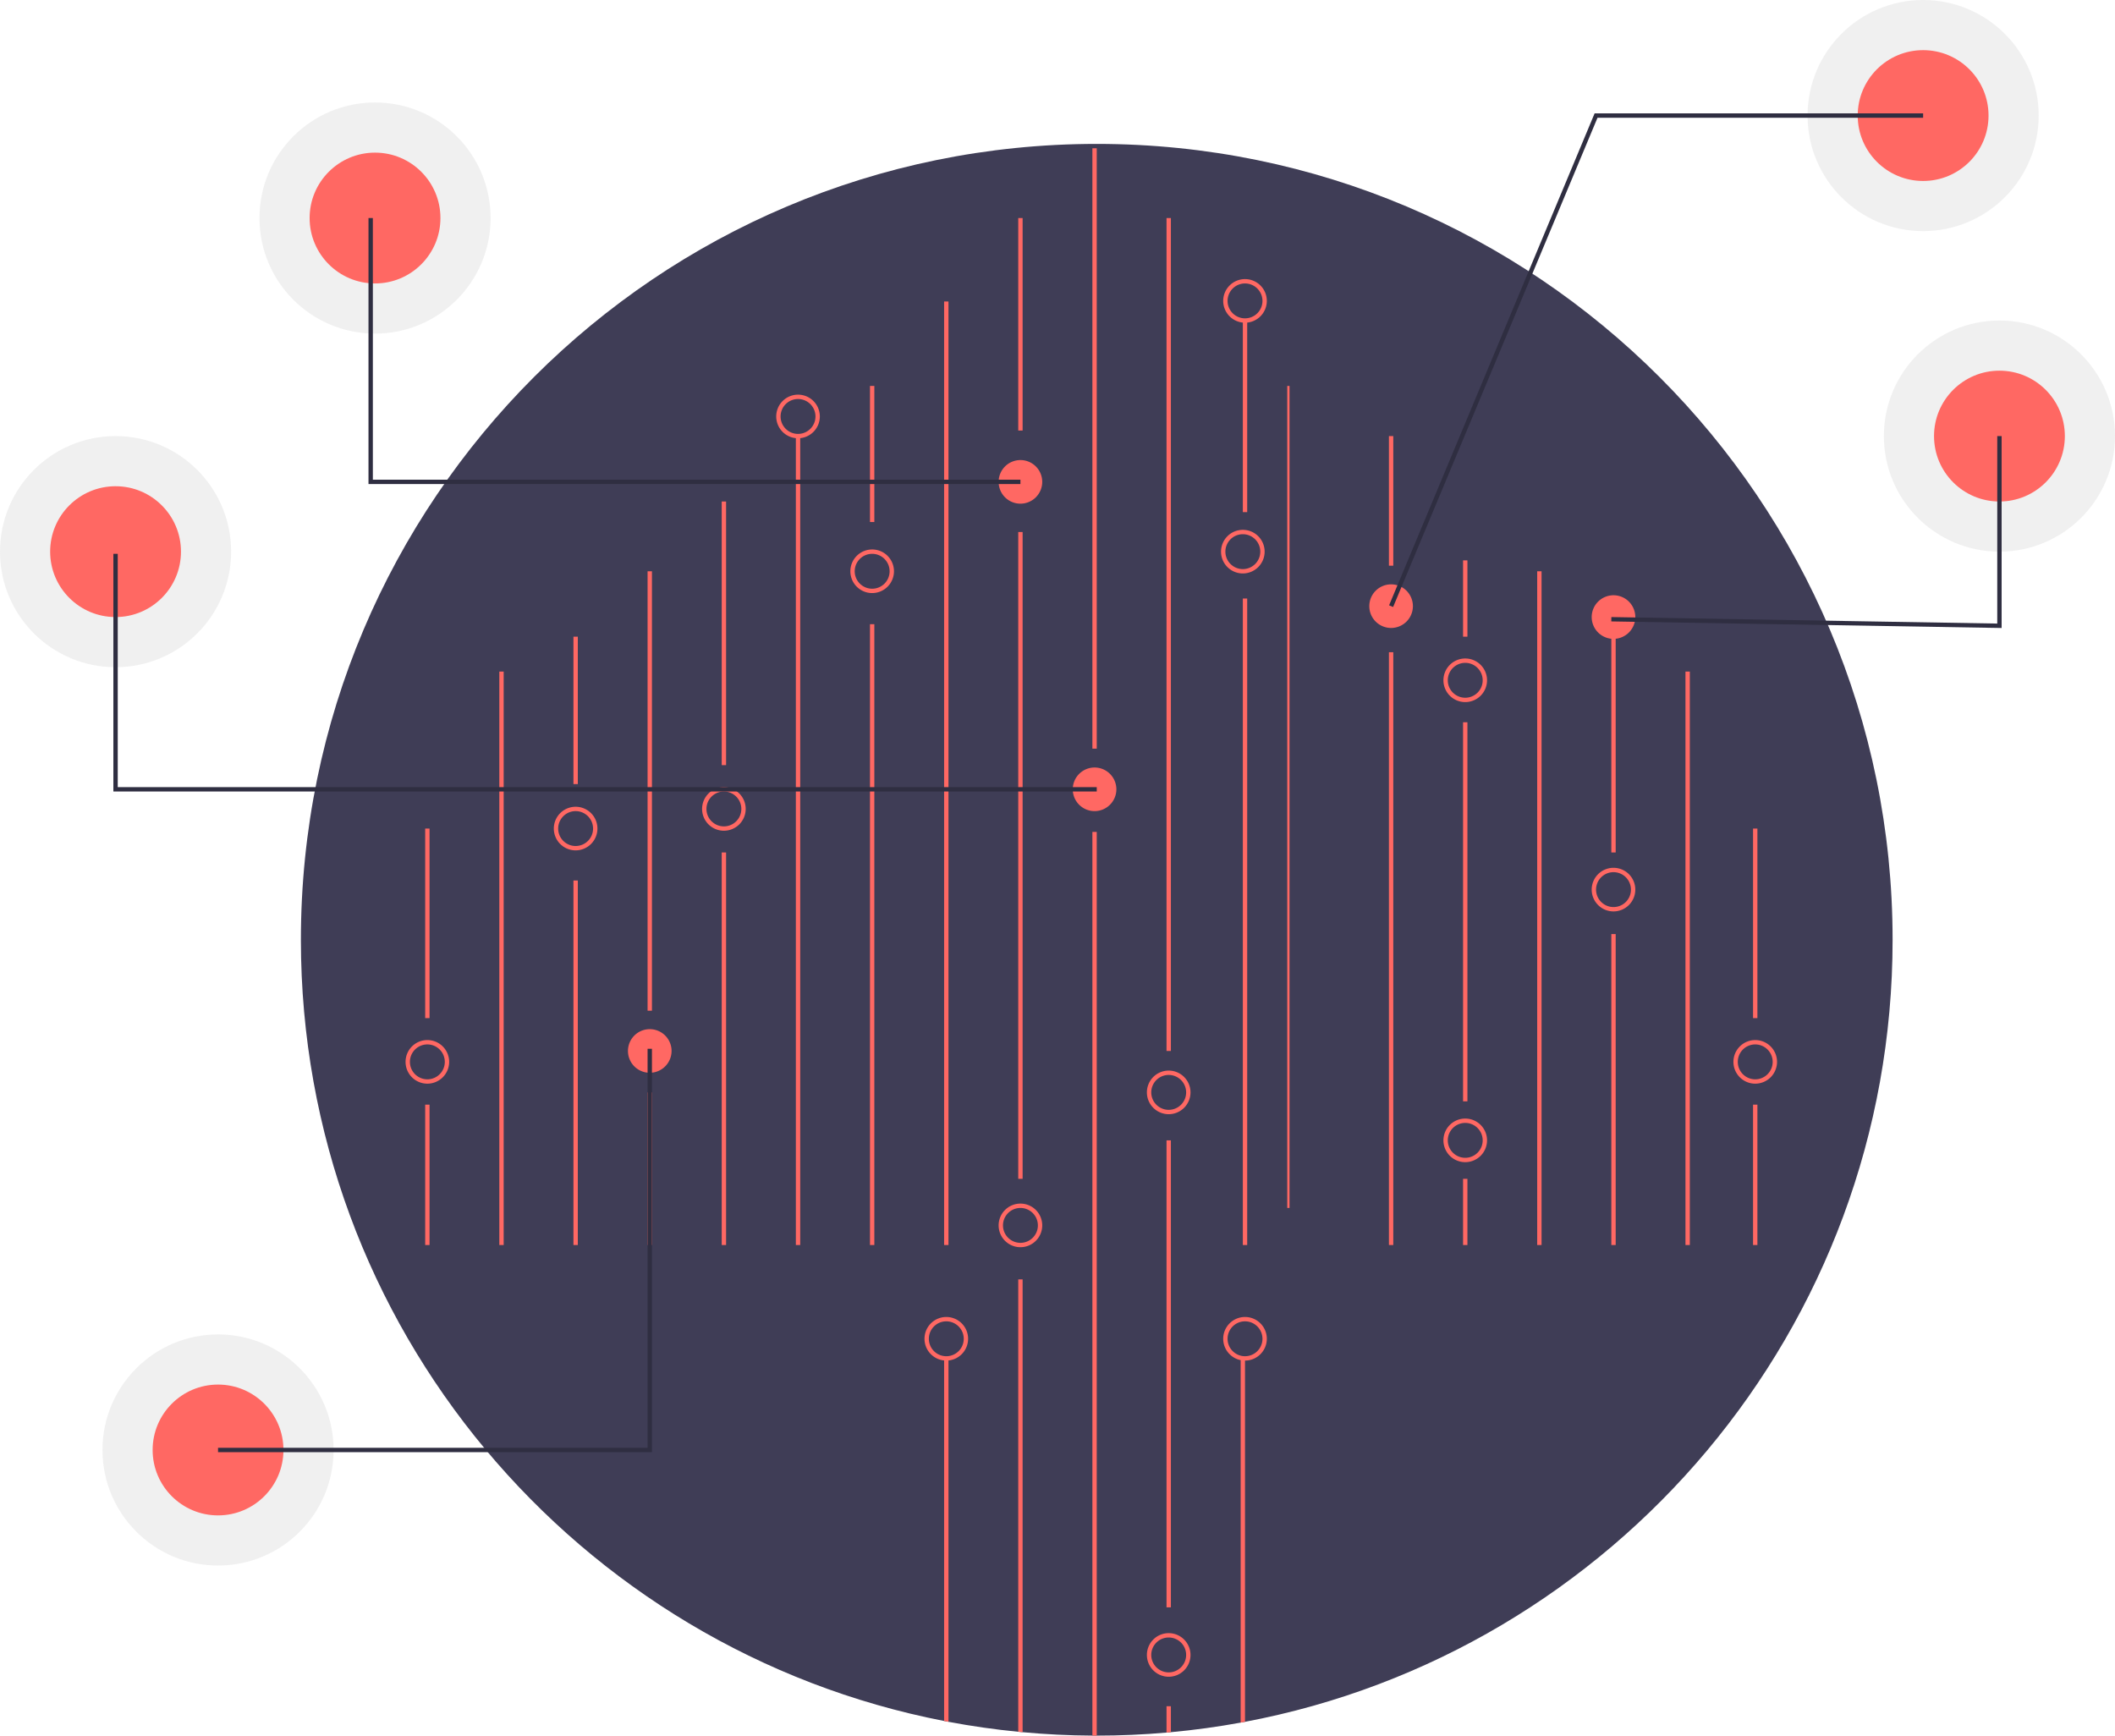 <svg id="f4673761-b724-4a95-a095-d2125482816e" data-name="Layer 1" xmlns="http://www.w3.org/2000/svg" width="970" height="796" viewBox="0 0 970 796"><title>hologram</title><circle cx="917" cy="200" r="53" fill="#ccc" opacity="0.3"/><circle cx="917" cy="200" r="30" fill="#ff6863"/><circle cx="882" cy="53" r="53" fill="#ccc" opacity="0.3"/><circle cx="882" cy="53" r="30" fill="#ff6863"/><circle cx="53" cy="253" r="53" fill="#ccc" opacity="0.3"/><circle cx="53" cy="253" r="30" fill="#ff6863"/><circle cx="100" cy="665" r="53" fill="#ccc" opacity="0.3"/><circle cx="100" cy="665" r="30" fill="#ff6863"/><circle cx="172" cy="100" r="53" fill="#ccc" opacity="0.3"/><circle cx="172" cy="100" r="30" fill="#ff6863"/><path d="M983,483c0,178.34-127.91,326.81-297,358.67-.66.13-1.33.25-2,.37q-15.765,2.895-32,4.39c-.67.07-1.33.13-2,.18q-15.81,1.38-32,1.39c-.67,0-1.33,0-2-.01q-16.17-.075-32-1.56c-.67-.05-1.33-.12-2-.19q-16.215-1.575-32-4.57c-.67-.12-1.34-.25-2-.38C379.9,808.64,253,660.64,253,483c0-201.58,163.42-365,365-365S983,281.42,983,483Z" transform="translate(-115 -52)" fill="#3f3d56"/><rect x="570" y="274.5" width="2" height="296.5" fill="#ff6863"/><rect x="570" y="147.402" width="2" height="87.472" fill="#ff6863"/><rect x="433" y="138.275" width="2" height="432.725" fill="#ff6863"/><rect x="467" y="100" width="2" height="97.457" fill="#ff6863"/><rect x="467" y="244" width="2" height="296.638" fill="#ff6863"/><path d="M584,638.75V846.43c-.67-.05-1.33-.12-2-.19V638.75Z" transform="translate(-115 -52)" fill="#ff6863"/><rect x="501" y="68" width="2" height="275.347" fill="#ff6863"/><path d="M618,433.52V848c-.67,0-1.33,0-2-.01V433.52Z" transform="translate(-115 -52)" fill="#ff6863"/><rect x="535" y="100" width="2" height="382" fill="#ff6863"/><rect x="535" y="523" width="2" height="214.173" fill="#ff6863"/><path d="M652,834.53v11.9c-.67.07-1.33.13-2,.18V834.53Z" transform="translate(-115 -52)" fill="#ff6863"/><path d="M686,675V841.67c-.66.13-1.33.25-2,.37V675Z" transform="translate(-115 -52)" fill="#ff6863"/><path d="M550,675V841.67c-.67-.12-1.34-.25-2-.38V675Z" transform="translate(-115 -52)" fill="#ff6863"/><rect x="399" y="177" width="2" height="62.41" fill="#ff6863"/><rect x="399" y="286.275" width="2" height="284.725" fill="#ff6863"/><rect x="365" y="200" width="2" height="371" fill="#ff6863"/><rect x="331" y="230" width="2" height="120.905" fill="#ff6863"/><rect x="331" y="390.968" width="2" height="180.032" fill="#ff6863"/><rect x="297" y="262" width="2" height="201.536" fill="#ff6863"/><rect x="297" y="501" width="2" height="70" fill="#ff6863"/><rect x="263" y="292" width="2" height="67.599" fill="#ff6863"/><rect x="263" y="403.819" width="2" height="167.181" fill="#ff6863"/><rect x="229" y="308" width="2" height="263" fill="#ff6863"/><rect x="195" y="380" width="2" height="86.937" fill="#ff6863"/><rect x="195" y="506.622" width="2" height="64.378" fill="#ff6863"/><rect x="590.375" y="177" width="1.037" height="377" fill="#ff6863"/><rect x="637" y="200" width="2" height="59.441" fill="#ff6863"/><rect x="637" y="299.126" width="2" height="271.874" fill="#ff6863"/><rect x="671" y="257" width="2" height="35" fill="#ff6863"/><rect x="671" y="331.252" width="2" height="173.858" fill="#ff6863"/><rect x="671" y="540.638" width="2" height="30.362" fill="#ff6863"/><rect x="705" y="262" width="2" height="309" fill="#ff6863"/><rect x="739" y="292" width="2" height="98.968" fill="#ff6863"/><rect x="739" y="428.386" width="2" height="142.614" fill="#ff6863"/><rect x="773" y="308" width="2" height="263" fill="#ff6863"/><path d="M549,676a10,10,0,1,1,10-10A10.012,10.012,0,0,1,549,676Zm0-18a8,8,0,1,0,8,8A8.009,8.009,0,0,0,549,658Z" transform="translate(-115 -52)" fill="#ff6863"/><path d="M583,624a10,10,0,1,1,10-10A10.012,10.012,0,0,1,583,624Zm0-18a8,8,0,1,0,8,8A8.009,8.009,0,0,0,583,606Z" transform="translate(-115 -52)" fill="#ff6863"/><path d="M686,676a10,10,0,1,1,10-10A10.012,10.012,0,0,1,686,676Zm0-18a8,8,0,1,0,8,8A8.009,8.009,0,0,0,686,658Z" transform="translate(-115 -52)" fill="#ff6863"/><path d="M651,801a10,10,0,1,0,10,10A10.016,10.016,0,0,0,651,801Zm0,18a8,8,0,1,1,8-8A8.011,8.011,0,0,1,651,819Z" transform="translate(-115 -52)" fill="#ff6863"/><path d="M651,563a10,10,0,1,1,10-10A10.012,10.012,0,0,1,651,563Zm0-18a8,8,0,1,0,8,8A8.009,8.009,0,0,0,651,545Z" transform="translate(-115 -52)" fill="#ff6863"/><path d="M617,424a10,10,0,1,1,10-10A10.011,10.011,0,0,1,617,424Z" transform="translate(-115 -52)" fill="#ff6863"/><path d="M685,315a10,10,0,1,1,10-10A10.011,10.011,0,0,1,685,315Zm0-18a8,8,0,1,0,8,8A8.009,8.009,0,0,0,685,297Z" transform="translate(-115 -52)" fill="#ff6863"/><path d="M447,433a10,10,0,1,1,10-10A10.011,10.011,0,0,1,447,433Zm0-18a8,8,0,1,0,8,8A8.009,8.009,0,0,0,447,415Z" transform="translate(-115 -52)" fill="#ff6863"/><path d="M379,442a10,10,0,1,1,10-10A10.011,10.011,0,0,1,379,442Zm0-18a8,8,0,1,0,8,8A8.009,8.009,0,0,0,379,424Z" transform="translate(-115 -52)" fill="#ff6863"/><path d="M413,544a10,10,0,1,1,10-10A10.011,10.011,0,0,1,413,544Z" transform="translate(-115 -52)" fill="#ff6863"/><path d="M686,200a10,10,0,1,1,10-10A10.011,10.011,0,0,1,686,200Zm0-18a8,8,0,1,0,8,8A8.009,8.009,0,0,0,686,182Z" transform="translate(-115 -52)" fill="#ff6863"/><path d="M515,324a10,10,0,1,1,10-10A10.011,10.011,0,0,1,515,324Zm0-18a8,8,0,1,0,8,8A8.009,8.009,0,0,0,515,306Z" transform="translate(-115 -52)" fill="#ff6863"/><path d="M481,253a10,10,0,1,1,10-10A10.011,10.011,0,0,1,481,253Zm0-18a8,8,0,1,0,8,8A8.009,8.009,0,0,0,481,235Z" transform="translate(-115 -52)" fill="#ff6863"/><path d="M311,549a10,10,0,1,1,10-10A10.012,10.012,0,0,1,311,549Zm0-18a8,8,0,1,0,8,8A8.009,8.009,0,0,0,311,531Z" transform="translate(-115 -52)" fill="#ff6863"/><rect x="804" y="380" width="2" height="86.937" fill="#ff6863"/><rect x="804" y="506.622" width="2" height="64.378" fill="#ff6863"/><path d="M920,549a10,10,0,1,1,10-10A10.012,10.012,0,0,1,920,549Zm0-18a8,8,0,1,0,8,8A8.009,8.009,0,0,0,920,531Z" transform="translate(-115 -52)" fill="#ff6863"/><path d="M855,470a10,10,0,1,1,10-10A10.011,10.011,0,0,1,855,470Zm0-18a8,8,0,1,0,8,8A8.009,8.009,0,0,0,855,452Z" transform="translate(-115 -52)" fill="#ff6863"/><path d="M787,585a10,10,0,1,1,10-10A10.012,10.012,0,0,1,787,585Zm0-18a8,8,0,1,0,8,8A8.009,8.009,0,0,0,787,567Z" transform="translate(-115 -52)" fill="#ff6863"/><path d="M583,283a10,10,0,1,1,10-10A10.011,10.011,0,0,1,583,283Z" transform="translate(-115 -52)" fill="#ff6863"/><path d="M787,374a10,10,0,1,1,10-10A10.011,10.011,0,0,1,787,374Zm0-18a8,8,0,1,0,8,8A8.009,8.009,0,0,0,787,356Z" transform="translate(-115 -52)" fill="#ff6863"/><path d="M855,345a10,10,0,1,1,10-10A10.011,10.011,0,0,1,855,345Z" transform="translate(-115 -52)" fill="#ff6863"/><path d="M753,340a10,10,0,1,1,10-10A10.011,10.011,0,0,1,753,340Z" transform="translate(-115 -52)" fill="#ff6863"/><polygon points="918 288.017 738.983 285 739.017 283 916 285.983 916 200 918 200 918 288.017" fill="#2f2e41"/><polygon points="638.923 278.386 637.077 277.614 731.334 52 882 52 882 54 732.666 54 638.923 278.386" fill="#2f2e41"/><polygon points="503 363 52 363 52 254 54 254 54 361 503 361 503 363" fill="#2f2e41"/><polygon points="468 222 169 222 169 100 171 100 171 220 468 220 468 222" fill="#2f2e41"/><polygon points="299 666 100 666 100 664 297 664 297 481 299 481 299 666" fill="#2f2e41"/></svg>